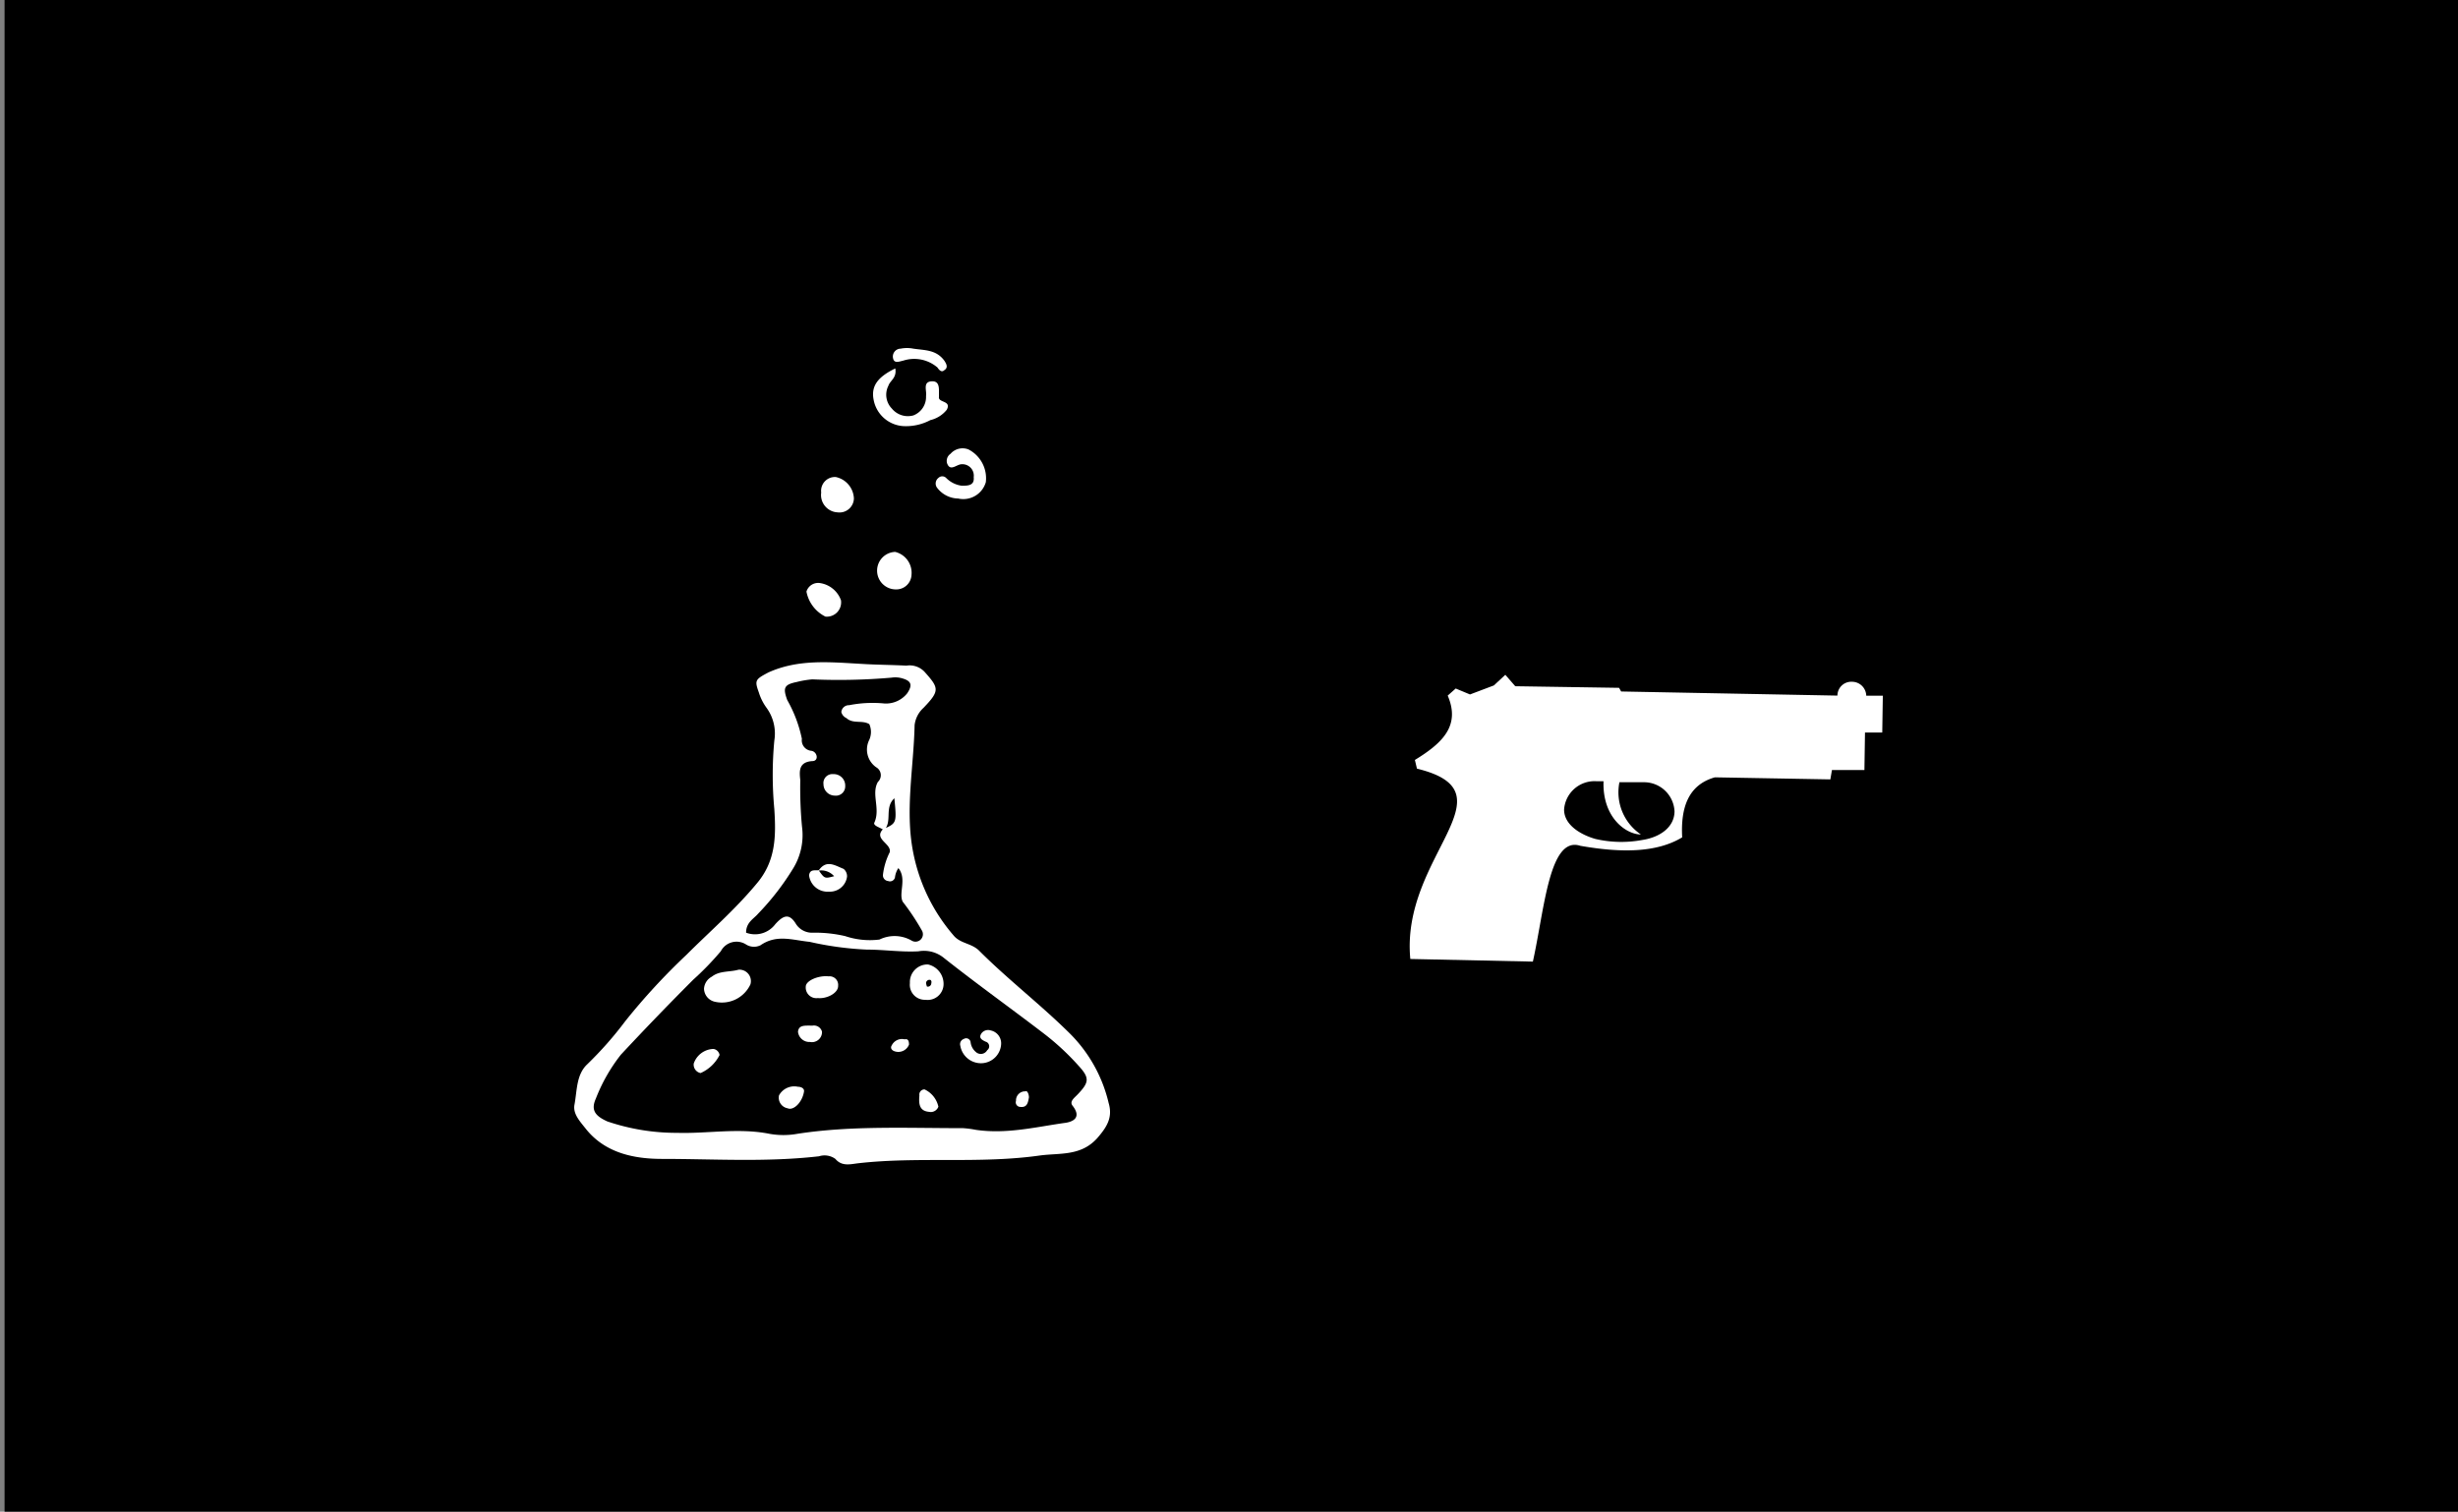 <svg id="Layer_1" data-name="Layer 1" xmlns="http://www.w3.org/2000/svg" viewBox="0 0 215 132.24"><rect x="0" y="0" width="215" height="132.24" fill="#808080" stroke="none"/><defs><style>.cls-1{fill:#fff;}</style></defs><title>gun-tracing</title><rect x="0.4" width="215.34" height="132.24"/><path class="cls-1" d="M134.08,84.12l-10.72-.23c-0.87-9,9.19-14.55.58-16.65l-0.18-.76c2.42-1.48,4-3,2.87-5.63l0.7-.62,1.25,0.52,2.09-.79,1-.93,0.87,1,9.08,0.14,0.18,0.32,18.92,0.36A1.21,1.21,0,0,1,162,59.64a1.25,1.25,0,0,1,1.24,1.22l1.45,0-0.05,3.22-1.51,0-0.05,3.28-2.84,0-0.14.82L150,68c-2.34.66-3,2.67-2.86,5.25-2.23,1.35-5.32,1.37-8.91.74C135.51,73.1,135.1,79.53,134.08,84.12Zm9.57-10.64c1.52-.23,2.79-1.09,2.82-2.48h0a2.67,2.67,0,0,0-2.74-2.57l-2.08,0A4.45,4.45,0,0,0,143.53,73c-1.26,0-3.38-1.44-3.27-4.66h-0.63a2.67,2.67,0,0,0-2.82,2.48h0c0,1.39,1.54,2.23,2.74,2.57A10,10,0,0,0,143.65,73.48Z"/><path class="cls-1" d="M75.44,58.08c1.28,0.08,2.56.08,3.84,0.15a1.79,1.79,0,0,1,1.58.53c1.28,1.43,1.36,1.66-.08,3.16A2.42,2.42,0,0,0,80,63.43c-0.08,3.69-.83,7.38-0.15,11a15.68,15.68,0,0,0,3.54,7.38c0.6,0.75,1.58.68,2.26,1.36,2.56,2.56,5.43,4.75,8,7.31a12.67,12.67,0,0,1,3.32,6c0.38,1.28-.15,2.11-1,3.09-1.43,1.58-3.24,1.28-5,1.51-5.27.75-10.62,0.08-15.9,0.68-0.68.08-1.43,0.3-2-.38a1.61,1.61,0,0,0-1.43-.23c-4.6.53-9.19,0.23-13.71,0.23-2.34,0-4.9-.45-6.63-2.56-0.53-.68-1.21-1.36-1.05-2.19,0.23-1.21.15-2.64,1.13-3.54a32,32,0,0,0,3.32-3.77,56.1,56.1,0,0,1,5.35-5.8c2-2,4.22-3.92,6.1-6.18,1.73-2,1.73-4.22,1.58-6.56a32.22,32.22,0,0,1,0-6,3.82,3.82,0,0,0-.68-2.86,4.58,4.58,0,0,1-.68-1.36c-0.38-1.05-.3-1.13.83-1.73C69.87,57.62,72.66,57.93,75.44,58.08Zm1.88,14.54c-0.3-.23-1-0.38-0.83-0.68,0.53-1.21-.3-2.49.3-3.54a0.8,0.8,0,0,0-.15-1.28,1.89,1.89,0,0,1-.6-2.41,1.7,1.7,0,0,0,0-1.36c-0.6-.38-1.43,0-2-0.53a0.8,0.8,0,0,1-.45-0.53,0.66,0.66,0,0,1,.68-0.6,10.65,10.65,0,0,1,3.09-.15,2.37,2.37,0,0,0,2-.9c0.45-.68.38-1.05-0.38-1.28a2.17,2.17,0,0,0-1-.08,53.24,53.24,0,0,1-6.93.15,8.49,8.49,0,0,0-1.36.23c-1.13.23-1.21,0.53-.83,1.58a11.62,11.62,0,0,1,1.28,3.39,0.92,0.92,0,0,0,.83,1.05c0.53,0.08.68,0.9,0.08,0.9-1.21.08-1.13,0.9-1.05,1.66a36.72,36.72,0,0,0,.15,4.07,5.56,5.56,0,0,1-.75,3.62,22.63,22.63,0,0,1-3.09,4c-0.38.45-1.05,0.75-1.05,1.66a2.22,2.22,0,0,0,2.56-.75c0.68-.75,1.21-1,1.81,0a1.67,1.67,0,0,0,1.51.75,11.7,11.7,0,0,1,2.79.3,6.77,6.77,0,0,0,3,.3,3,3,0,0,1,2.79.08,0.65,0.65,0,0,0,.9-0.9,20.37,20.37,0,0,0-1.66-2.49c-0.38-.75.38-2-0.38-2.94a1.85,1.85,0,0,0-.3.83,0.45,0.45,0,0,1-.6.3,0.5,0.5,0,0,1-.45-0.53,5.92,5.92,0,0,1,.6-2c0.15-.75-1.43-1.13-0.6-2,1.21-.53,1.21-0.53,1-2.71C77.33,70.66,78.08,71.87,77.33,72.62Zm6.93,26.07a9.45,9.45,0,0,1,1.13.15c2.64,0.38,5.12-.23,7.69-0.6,0.75-.08,1.58-0.45.75-1.51-0.3-.38.15-0.68,0.45-1,1-1.05,1.05-1.43.08-2.49a22.1,22.1,0,0,0-3.09-2.86c-2.86-2.19-5.8-4.29-8.67-6.56a2.76,2.76,0,0,0-2.26-.6c-1.51.08-3-.15-4.52-0.15a28.17,28.17,0,0,1-5-.68c-1.51-.15-2.86-0.68-4.29.3a1.3,1.3,0,0,1-1.28-.08,1.55,1.55,0,0,0-2.19.6,25.18,25.18,0,0,1-2.41,2.49q-3.16,3.16-6.33,6.56a14.91,14.91,0,0,0-2.19,3.84c-0.45,1-.08,1.51,1,2a18.82,18.82,0,0,0,6.1,1c2.71,0.08,5.35-.45,8.06.08a6.89,6.89,0,0,0,2.49,0C74.46,98.46,79.29,98.69,84.26,98.69Z"/><path class="cls-1" d="M78.31,32.23c0.15,0.83-.45,1.05-0.6,1.51a1.73,1.73,0,0,0,.3,2,1.81,1.81,0,0,0,1.88.6A1.73,1.73,0,0,0,81,34.64c0.08-.45-0.3-1.21.45-1.28s0.68,0.6.68,1.13v0.23c-0.08.53,1.13,0.3,0.68,1.13a2.61,2.61,0,0,1-1.43.9,4.55,4.55,0,0,1-2.26.53,2.82,2.82,0,0,1-2.71-2.34C76.2,33.81,76.72,33,78.31,32.23Z"/><path class="cls-1" d="M83.81,43.61a2.36,2.36,0,0,1-1.81-.9,0.62,0.62,0,0,1,.08-0.9,0.48,0.48,0,0,1,.68,0,2.34,2.34,0,0,0,1.36.68c0.53,0,1.13,0,1.05-.75a1,1,0,0,0-1.05-1.13c-0.45,0-1,.68-1.28-0.08a0.75,0.75,0,0,1,.3-0.83,1.4,1.4,0,0,1,1.58-.38,2.84,2.84,0,0,1,1.51,2.86A2.05,2.05,0,0,1,83.81,43.61Z"/><path class="cls-1" d="M76.72,49.86a1.64,1.64,0,0,1,1.58-1.58,1.88,1.88,0,0,1,1.43,2,1.33,1.33,0,0,1-1.36,1.28A1.64,1.64,0,0,1,76.72,49.86Z"/><path class="cls-1" d="M74.69,43.61a1.26,1.26,0,0,1-1.43,1.21,1.52,1.52,0,0,1-1.43-1.73,1.21,1.21,0,0,1,1.28-1.36A2,2,0,0,1,74.69,43.61Z"/><path class="cls-1" d="M71.68,51a2.31,2.31,0,0,1,1.88,1.51,1.25,1.25,0,0,1-1.36,1.43,3.08,3.08,0,0,1-1.66-2.19A1.07,1.07,0,0,1,71.68,51Z"/><path class="cls-1" d="M79.89,30.5c1,0.15,2,.08,2.71,1.05,0.15,0.23.38,0.6,0,.83-0.23.23-.45,0-0.6-0.23a3.12,3.12,0,0,0-3-.6c-0.38.08-.83,0.3-0.9-0.3a0.69,0.69,0,0,1,.68-0.75A2.85,2.85,0,0,1,79.89,30.5Z"/><path class="cls-1" d="M64.59,84.83a1,1,0,0,1,1.05,1.28,2.75,2.75,0,0,1-3.16,1.51,1.2,1.2,0,0,1-.9-1.13,1.28,1.28,0,0,1,.68-1.05C62.94,84.9,63.84,85.05,64.59,84.83Z"/><path class="cls-1" d="M81.17,84.37a1.74,1.74,0,0,1,1.36,1.81,1.39,1.39,0,0,1-1.58,1.28A1.31,1.31,0,0,1,79.59,86,1.54,1.54,0,0,1,81.17,84.37Zm0.23,1.36A0.3,0.3,0,0,0,81,86a1.71,1.71,0,0,0,.08.3,0.3,0.3,0,0,0,.38-0.3A0.25,0.25,0,0,0,81.4,85.73Z"/><path class="cls-1" d="M87.57,91.31A1.77,1.77,0,0,1,86,93a1.83,1.83,0,0,1-2-1.51,0.48,0.48,0,0,1,.3-0.6,0.39,0.39,0,0,1,.6.3,1.31,1.31,0,0,0,.45.83,0.64,0.64,0,0,0,1-.15,0.42,0.42,0,0,0-.15-0.75c-0.3-.15-0.6-0.3-0.38-0.68a0.72,0.72,0,0,1,.83-0.3A1.15,1.15,0,0,1,87.57,91.31Z"/><path class="cls-1" d="M71.53,87.31a0.93,0.93,0,0,1-1.05-1c0-.53,1.13-1,2-0.9a0.75,0.75,0,0,1,.83.83C73.33,86.86,72.35,87.39,71.53,87.31Z"/><path class="cls-1" d="M70.32,95.52c-0.15.9-.9,1.66-1.43,1.43a0.94,0.94,0,0,1-.75-1.13,1.52,1.52,0,0,1,1.66-.75C70.09,95.07,70.39,95.22,70.32,95.52Z"/><path class="cls-1" d="M62.41,91.76a0.64,0.64,0,0,1,.53.53,3.37,3.37,0,0,1-1.66,1.58,0.75,0.75,0,0,1-.6-0.83A1.88,1.88,0,0,1,62.41,91.76Z"/><path class="cls-1" d="M71.07,89.72a0.73,0.73,0,0,1,.83.53,0.88,0.88,0,0,1-1.05.9,1,1,0,0,1-1.05-.9C69.87,89.65,70.39,89.72,71.07,89.72Z"/><path class="cls-1" d="M81.25,97.26c-0.83-.08-0.9-0.68-0.83-1.43a0.45,0.45,0,0,1,.45-0.53,2.18,2.18,0,0,1,1.21,1.51A0.71,0.71,0,0,1,81.25,97.26Z"/><path class="cls-1" d="M90,96c-0.08.45-.15,0.9-0.75,0.83a0.4,0.4,0,0,1-.38-0.53,0.79,0.79,0,0,1,.83-0.83C89.83,95.37,90,95.68,90,96Z"/><path class="cls-1" d="M79.51,91.38a1,1,0,0,1-1.21.6c-0.3-.08-0.45-0.3-0.3-0.53a1,1,0,0,1,1.13-.53C79.44,90.85,79.51,91.08,79.51,91.38Z"/><path class="cls-1" d="M71.6,76.16c0.68-1,1.43-.45,2.19-0.15a0.83,0.83,0,0,1,.3.68A1.51,1.51,0,0,1,72.5,78a1.62,1.62,0,0,1-1.73-1.43c0.08-.6.6-0.38,0.83-0.45,0.53,0.75.53,0.75,1.36,0.53A1.5,1.5,0,0,0,71.6,76.16Z"/><path class="cls-1" d="M72.88,67.72a1,1,0,0,1,1.05,1.05,0.81,0.81,0,0,1-.9.83,1,1,0,0,1-1-1A0.78,0.78,0,0,1,72.88,67.72Z"/></svg>